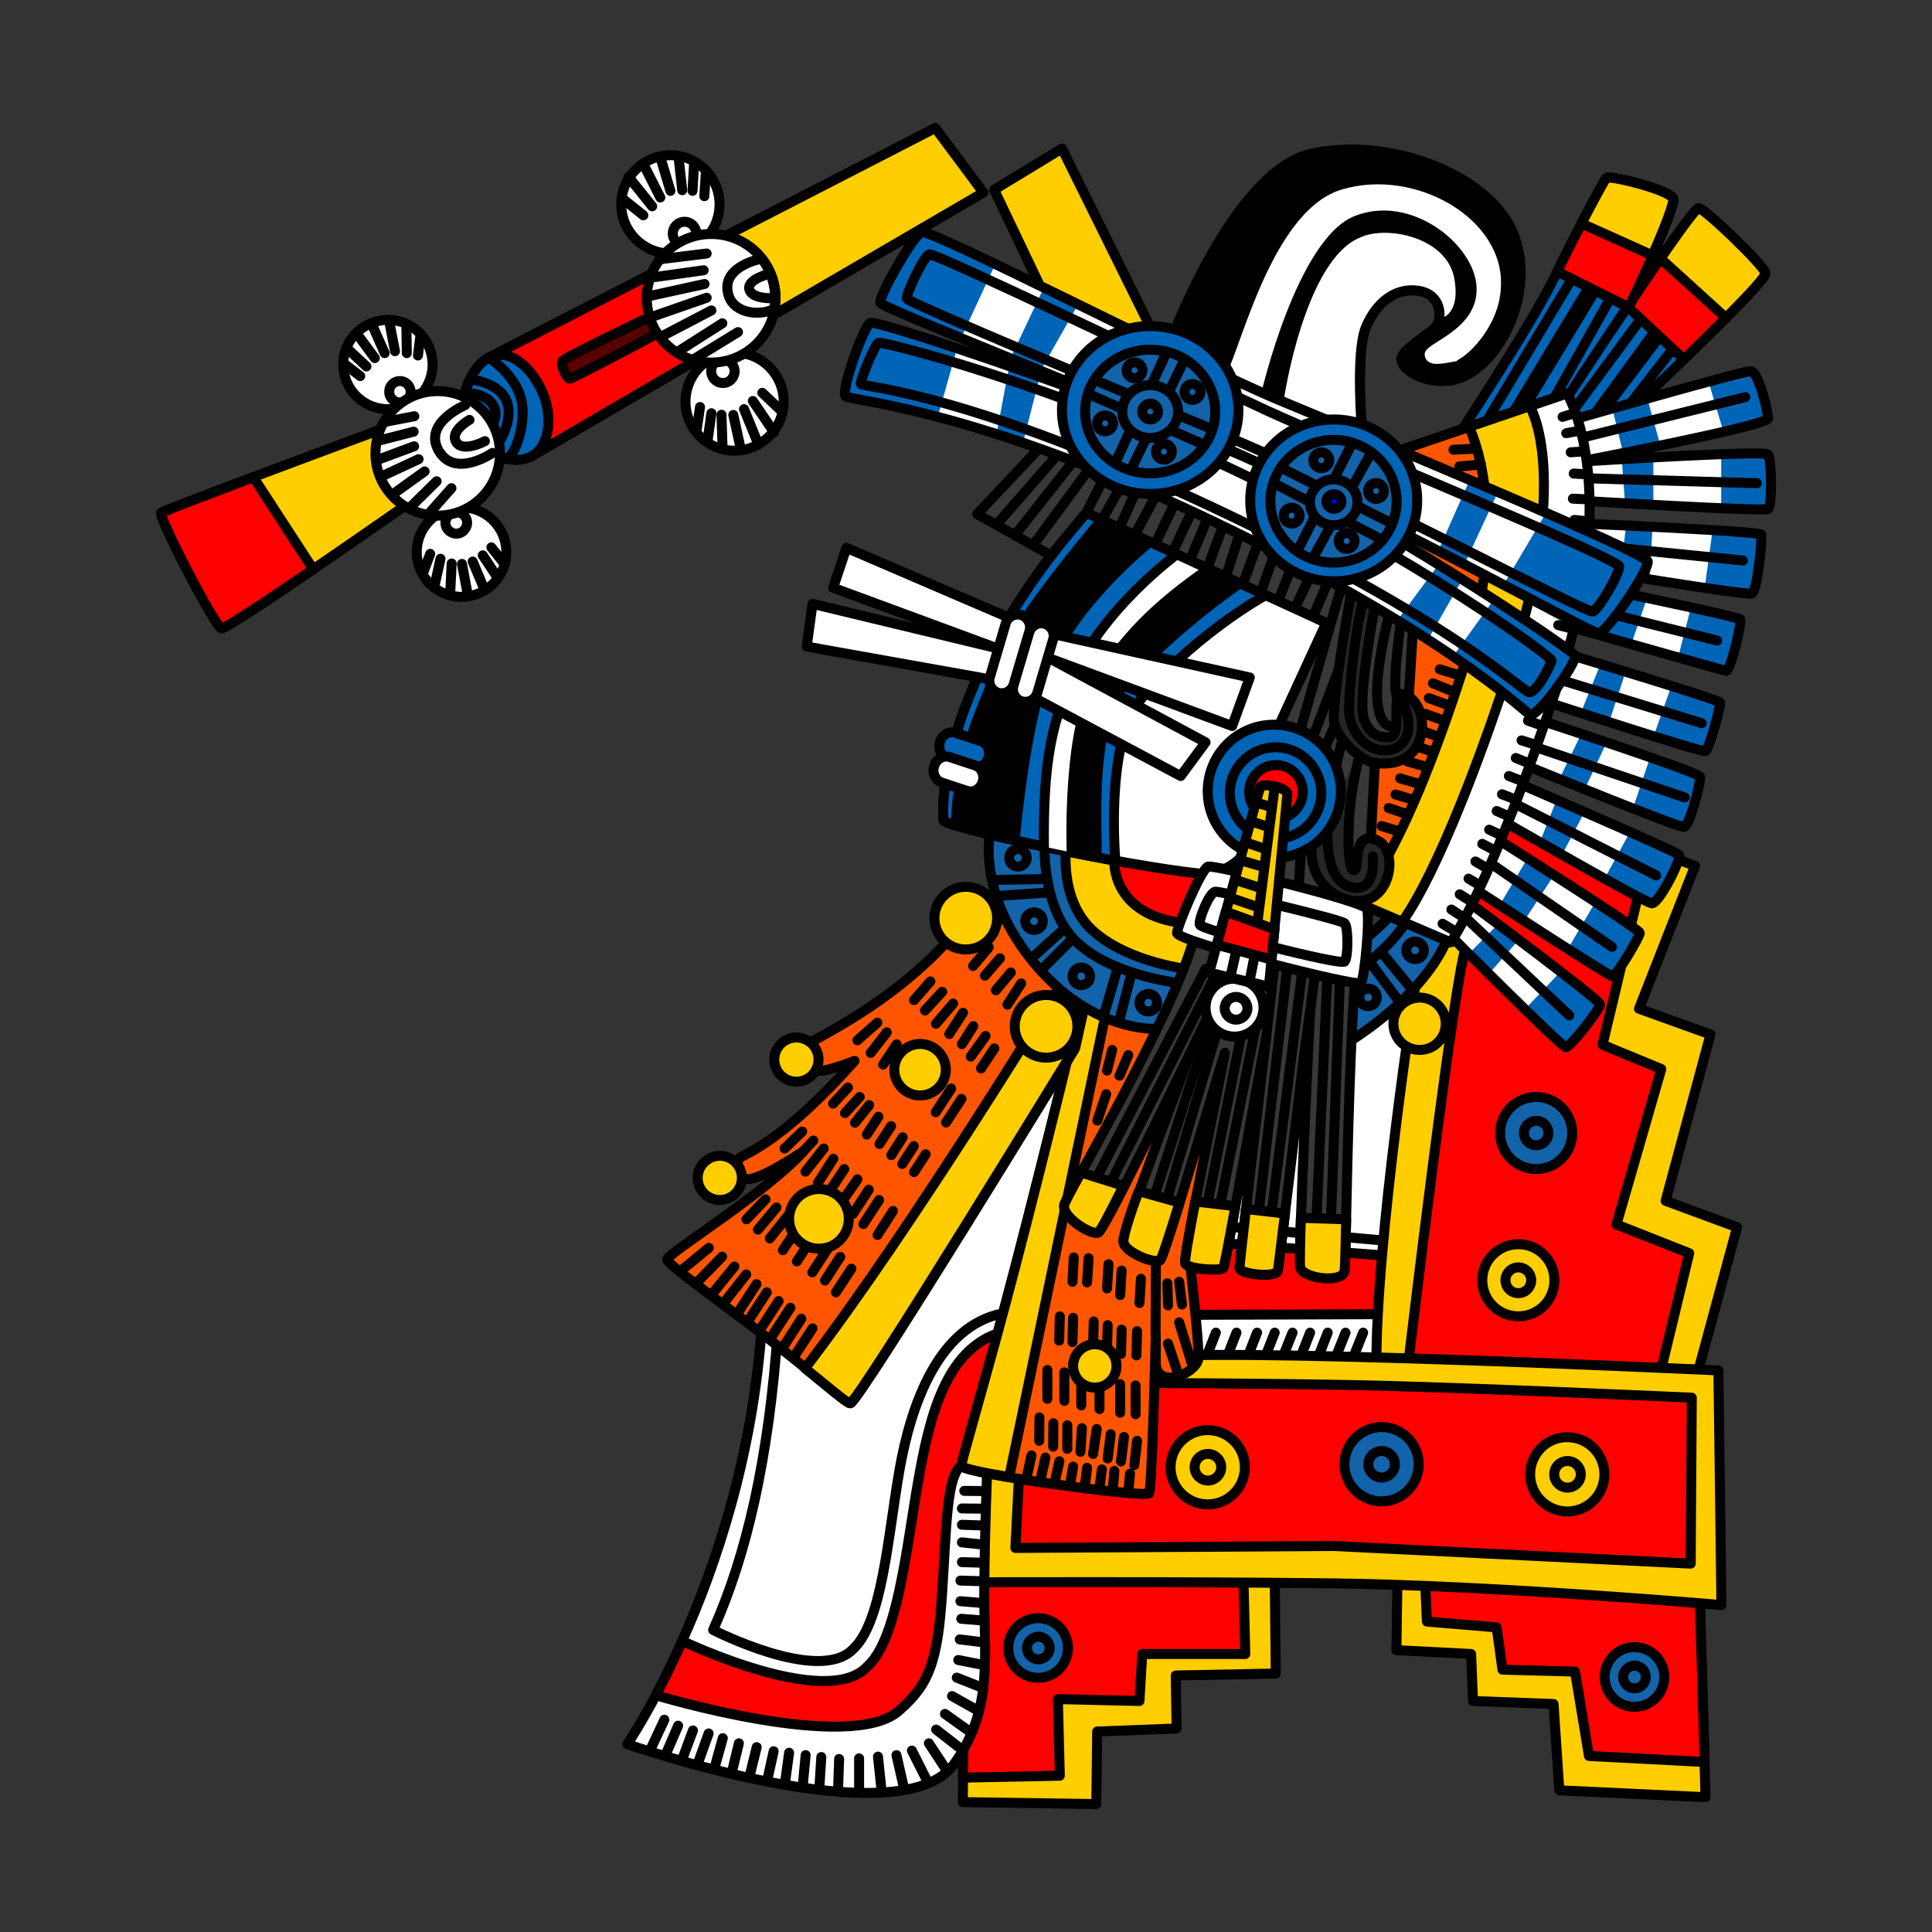 <svg version="1.1" id="Calque_1" xmlns="http://www.w3.org/2000/svg" x="0" y="0" viewBox="0 0 900 900" style="enable-background:new 0 0 900 900" xml:space="preserve"><rect x="0" y="0" width="900" height="900" fill="#333333" stroke="none"/><style>.st0,.st1,.st10,.st2,.st3,.st4,.st5{fill:#fff;stroke:#000;stroke-width:4.65;stroke-linecap:round;stroke-linejoin:round}.st1,.st10,.st2,.st3,.st4,.st5{fill:red}.st10,.st2,.st3,.st4,.st5{fill:none}.st10,.st3,.st4,.st5{fill:#ffce00}.st10,.st4,.st5{fill:#1263a9}.st10,.st5{fill:#f50}.st10{fill:#0064b7}.st11{fill:#fff}.st12{fill:#0064b7}.st14{fill:#262626;stroke:#000;stroke-width:4.65;stroke-linecap:round;stroke-linejoin:round}</style><path class="st0" d="m670 445.9-7.6 147.4-135.1 17.2 2.8-168.7z"/><path class="st1" d="m651.4 582.7-98.3-10.6-6.6 25.7 5.2 42.2 101.1-.4z"/><path class="st0" d="m648 578.2-84-7.5-.7 7.9 84.4 6.5zM644.9 612.2l-90.5.3v26.1l93.6-1.4z"/><path class="st2" d="m635 620.8-5.2 13M626.8 620.8l-5.2 13M618.5 620.8l-5.1 13M610.3 620.8l-5.1 13M602.1 620.8l-5.2 13M593.8 620.8l-5.1 13M585.6 620.8l-5.1 13M576 620.8l-5.1 13M566.4 620.8l-5.1 13"/><path class="st3" d="m791.8 744 2.7 93.2-68.1-3.2-2.7-40.2-37.5-1.4-.9-21.9-34.8-1.8.5-33.9 101.5 1.8z"/><path class="st1" d="m791.8 744 2.3 76.8-53.9-2.8-6.5-39.3-33.8-.9-2.7-19.7-32.5-2.7-.9-20.4 88.7 1.6z"/><path class="st3" d="m593.8 734.4.5 45.2-46.6.9.4 24.7-37 1.4-.4 33.8-62.2-.9.4-32.5-.9-80.4 26.1 1.4z"/><path class="st1" d="m579.2 733.6.9 36.9h-48l-1.3 21.9-38-.9.9 35.7-45.1.9.3-21.1-.9-80.4 26.1 1.4z"/><path class="st4" d="M747.5 781.2c0 7.7 6.2 13.9 13.9 13.9s13.9-6.2 13.9-13.9-6.2-13.9-13.9-13.9-13.9 6.2-13.9 13.9z"/><path class="st2" d="M756.1 781.2c0 2.9 2.4 5.3 5.3 5.3s5.3-2.4 5.3-5.3-2.4-5.3-5.3-5.3c-2.9.1-5.3 2.4-5.3 5.3z"/><path class="st4" d="M469.7 767.7c0 7.7 6.2 13.9 13.9 13.9s13.9-6.2 13.9-13.9-6.2-13.9-13.9-13.9-13.9 6.2-13.9 13.9z"/><path class="st2" d="M478.4 767.7c0 2.9 2.4 5.3 5.3 5.3s5.3-2.4 5.3-5.3-2.4-5.3-5.3-5.3c-2.9.1-5.3 2.4-5.3 5.3z"/><path class="st3" d="m775.2 397.9 14.4 5.5-26.1 66.5 33.3 12-20.9 77.5 33.3 12.3-19.5 72s-147.8 51.4-148.5-6.2c-.7-57.6 18.5-181 18.5-181l30.5-91.2 85 32.6z"/><path class="st1" d="m773.5 639.3 13.4-55.5-33.9-13.4 20.9-72.4-27.4-11.3 17.8-74.7-51.4-30.9L685 378l-5.5 44.6s3.1 15.1 3.8 17.5c-5.1 8.2-27.4 196.1-27.4 196.1l117.6 3.1z"/><path class="st4" d="M698.8 527.8c0 9.3 7.5 16.8 16.8 16.8s16.8-7.5 16.8-16.8-7.5-16.8-16.8-16.8-16.8 7.6-16.8 16.8z"/><path class="st2" d="M709.9 527.8c0 3.1 2.5 5.7 5.7 5.7s5.7-2.5 5.7-5.7-2.5-5.7-5.7-5.7c-3.1.1-5.7 2.6-5.7 5.7z"/><path class="st3" d="M690.5 596.4c0 9.3 7.5 16.8 16.8 16.8s16.8-7.5 16.8-16.8-7.5-16.8-16.8-16.8c-9.2 0-16.8 7.5-16.8 16.8z"/><path class="st2" d="M701.3 596.4c0 3.3 2.7 6 6 6s6-2.7 6-6-2.7-6-6-6-6 2.7-6 6z"/><path class="st3" d="m800.5 638.4 1.4 109.3s-104.2-9.1-180.1-10.1c-75.9-.9-166.9-.5-166.9-.5l5-55.3s48.9-43 72.7-48.9c23.8-6 267.9 5.5 267.9 5.5z"/><path class="st1" d="m788.1 651.1-.5 77.3-166-8.2-148.6.9 1.8-35.7 59.9-41.1s44.4 0 94.2.9c50 .9 159.2 5.9 159.2 5.9z"/><path class="st3" d="M712.8 686.8c0 9.6 7.8 17.3 17.3 17.3 9.6 0 17.3-7.8 17.3-17.3 0-9.6-7.8-17.3-17.3-17.3-9.5-.1-17.3 7.7-17.3 17.3z"/><path class="st2" d="M724 686.8c0 3.4 2.8 6.2 6.2 6.2s6.2-2.8 6.2-6.2c0-3.4-2.8-6.2-6.2-6.2-3.5 0-6.2 2.8-6.2 6.2z"/><path class="st4" d="M626.3 682.1c0 9.6 7.8 17.3 17.3 17.3 9.6 0 17.3-7.8 17.3-17.3 0-9.6-7.8-17.3-17.3-17.3-9.6 0-17.3 7.8-17.3 17.3z"/><path class="st2" d="M637.4 682.1c0 3.4 2.8 6.2 6.2 6.2 3.4 0 6.2-2.8 6.2-6.2 0-3.4-2.8-6.2-6.2-6.2-3.4.1-6.2 2.8-6.2 6.2z"/><path class="st3" d="M545.3 683.5c0 9.6 7.8 17.3 17.3 17.3 9.6 0 17.3-7.8 17.3-17.3 0-9.6-7.8-17.3-17.3-17.3s-17.3 7.7-17.3 17.3z"/><path class="st2" d="M556.5 683.5c0 3.4 2.8 6.2 6.2 6.2s6.2-2.8 6.2-6.2c0-3.4-2.8-6.2-6.2-6.2-3.5 0-6.2 2.8-6.2 6.2z"/><path class="st0" d="M354.9 617.7c-7.9 114.9-62.7 194.8-62.7 194.8s127.2 44.2 152.2 9.3c18.9-26.1 13.8-51.4 14.1-81.6.3-30.9 1.4-55.5 1.4-55.5l22.6-83.3L500 514l3.8-25.7-25.4-3.8c-.1-.2-115.7 18.3-123.5 133.2z"/><path class="st1" d="M354.9 617.7c-5.4 78.3-32.6 140.4-49.4 172 0 0 91.2 27.6 113.5 7 14.1-12.3 17.8-23 19.9-54.9 2-30.9 2.1-54.2 8.9-59 6.8-4.8 34.6-81.6 34.6-81.6l17.5-87.4 3.8-25.7-25.4-3.8s-115.6 18.5-123.4 133.4z"/><path class="st0" d="M354.9 617.7c-4.2 61-21.6 112.2-37.1 146.7 0 0 67.3 32.3 86.1 12 14.1-12.3 18.2-54.2 23.7-85.7s13-61.7 38.1-69.9c12.7-4.5 16.8-19.5 16.8-19.5l17.5-87.4 3.8-25.7-25.4-3.8c-.1-.1-115.7 18.4-123.5 133.3z"/><path class="st0" d="M362.4 618.7c-4.2 61-14.7 106-30.2 140.6 0 0 48.7 25 64.8 9.3 14-12.3 16.5-52.1 22-83.7 5.5-31.5 18.5-66.9 47.7-73 12.7-4.5 15.8-10.6 15.8-10.6l17.5-87.4 3.8-25.7-25.4-3.8c-.1-.1-108.1 19.4-116 134.3z"/><path class="st2" d="m309.5 801.1-6.4 13.7M315.9 803.9l-5.3 12.3M322.8 806.1l-4.6 12.4M330.1 807.5l-5.1 14.2M336.7 809.7l-3.8 13.7M344.2 812.1l-3.2 13.2M352.5 813.9l-3.1 12.6M360.4 815.8l-2.8 12.7M367.6 816.5l-1.9 13.9M375.3 817.6l-1.3 13.7M382.6 818.5l-.9 14.2M390.9 819.4l-.5 14.2M400.2 819.1v14.1M409 818.3l1.6 15.2M417.6 817.6l3.3 14.5M424.8 815.5l6.9 13.7M432.7 812.1l7.9 12M436.1 805.7l11.3 8.8M440.2 798.4l11.5 8.2M443.5 790.1l11.4 6.4M445.7 781.5l12.4 4.9M446.4 773.3l11.2 2.2M447.1 763.7l10.5 1.3M447.8 754.1l10.3.8M447.4 745.9l9.8.8M447.4 736.3l10.3.3M448.1 727.7l10.4.3M448.1 718.5l9.6 1M448.1 710.3l9.1.3M448.1 702.7l10.6.1M449.2 694.5l8.9.1"/><path class="st5" d="m574.7 499.4-20.2 90.2s4.1 36 3.8 42.9c-.4 6.8-18.2 15.1-19.9 3.4v-13.7s-1.7 71-3.1 73.4c-1.4 2.4-87.1-9.3-87.4-12.7-.2-1.5 12.9-45.6 25-92.2 15.7-60.2 31.5-126.2 31.5-126.2l51.8 7.9 20.2 14.1-1.7 12.9z"/><path class="st2" d="m538.5 579.8-.2 42.3"/><path class="st3" d="m516.7 464.4-46.6 223.7c-12.7-2.1-22.2-4.2-22.3-5.3-.2-1.5 12.9-45.6 25-92.2 15.7-60.2 31.5-126.2 31.5-126.2h12.4z"/><path class="st2" d="m480.5 678-2.2 10M487 679l-2.2 10M493.5 680.7l-2.2 10M499.9 683.2l-1.4 8.2M506.4 683.8l-1 8.3M513.3 684.5l-1.1 8.3M519.1 685.2l-.7 8.9M526.4 686.5l-.8 8.7M484.2 660.3l-.1 10.9M490.7 663l-.1 10.9M497.2 664v10.9M504 665.3l-.7 11M510.9 665.7l-1.7 11.6M517.4 668.1l-1.4 11.3M523.6 669.4l-1.4 11.4M529.7 671.2l-1.3 11.3M487.9 638.2v13.4M495.8 639.3v13.3M503.7 641.3v13.4M512.2 643v13.4M521.8 644.8v13.3M529 645.4v13.4M493.7 613.2l-.3 11.3M499.9 613.9l-.3 11.3M509.5 615.6l-.3 11.3M516 617.3l-.3 11.3M522.5 619.4l-.3 11.3M529.7 620.1l-.3 11.3M500.2 585.8l-.6 11.3M507.1 586.1l-.7 11.3M516.4 588.9l-.7 11.3M522.5 591.9l-.7 11.4M531.5 595.7l-.7 11.3M548.9 640.3l-4.8-14.4M555.5 636.2l-6.2-20.2M550.6 607.7l-1.3-10.6M544.1 608.1l-.3-10.3M511.2 522l4.1-12.3M521.5 501.1l4.1-9.6M515.7 498.7l2.4-9.6"/><path class="st5" d="M443.3 436.3c-27.8 31.5-63.8 47.3-64.8 49-1 1.7 1 12.3 3.1 13.4 2.1 1 16.5-4.5 16.5-4.5-32.6 36.7-50.4 43.2-53.1 44.9s-.7 7.9 1.4 9.6c2.1 1.7 8.2.3 27.8-12.3-16.1 18.2-61.7 46.6-63.4 50.1-.9 1.9 24 19.4 47 37 19.1 14.7 36.7 30.3 38.4 30.2 3.8-.4 104.6-165.3 104.6-165.3l7.2-32.2-25-29.2c-.2 0-33.2.7-39.7 9.3z"/><path class="st3" d="M494.8 457.6S424.2 573.5 375 637.4c11.4 9.3 19.9 16.5 21 16.3 3.8-.4 104.6-165.3 104.6-165.3l7.2-32.2-13 1.4z"/><path class="st3" d="M472.7 478.1c0 8.1 6.5 14.6 14.6 14.6s14.6-6.5 14.6-14.6-6.5-14.6-14.6-14.6-14.6 6.6-14.6 14.6zM435.3 427.7c0 8.1 6.5 14.6 14.6 14.6s14.6-6.5 14.6-14.6-6.5-14.6-14.6-14.6-14.6 6.6-14.6 14.6zM416.6 498.3c0 6.6 5.4 12 12 12s12-5.4 12-12-5.4-12-12-12c-6.6.1-12 5.4-12 12zM360.7 493.6c0 5.7 4.6 10.3 10.3 10.3s10.3-4.6 10.3-10.3-4.6-10.3-10.3-10.3-10.3 4.6-10.3 10.3zM325 548.7c0 5.7 4.6 10.3 10.3 10.3s10.3-4.6 10.3-10.3c0-5.7-4.6-10.3-10.3-10.3-5.7.1-10.3 4.7-10.3 10.3z"/><path class="st2" d="m457 497.7 6.2-9.3M452.2 492.2l6.9-9.6M448.1 486.4l5.3-8.4M442.2 481.7l6.4-9.9M436 476.9l8-9.4M430.9 470.7l8-8.7M425.8 465.9l7.6-8.7M453.3 450l7.3-8.7M458.8 454.5l7-8.1M463.9 461.3l7-8.3M469.3 468l6.4-9.9M440.7 522.9l7.2-11M435.9 518.1l7.2-11M411.4 495.9l6.3-9.4M405.6 490.5l7.5-9.6M399.4 484.6l9.3-8.2M425.8 546l5.4-8.3M420.3 542.2l5.4-8.3M415.2 538.1l5.3-8.3M409.7 532.9l5.4-8.3M403.8 528.5l5.4-8.3M398.3 523l6.6-8.2M393.6 518.5l6.9-7.5M388.1 514.1l6.9-7.5M408.8 575.3l7.2-11.2M402.2 570.2l7.3-11.2M397.4 565.4l7.3-11.2M392.6 559.2l6.8-9.8M386.8 554.4l6.5-9.8M381 551l7.2-11.2M375.2 545.8l8.5-10.8M374.1 536.4l4.8-5.1M365.5 535l8.2-7.9M389.4 602l7.2-11M384.3 596.5l7.1-11M378.4 592.7l7.2-11M371.2 587.6l7.2-11M364.7 582.4l7.2-11M358.6 576.9l8.6-10.7M353.1 572.8l8.6-10.3M347.7 568l8.9-9.3M370.3 631.4l8.2-12.6M365.2 626.9l8.1-12.6M360 621.8l8.2-12.6M354.5 618.7l8.2-12.6M349 614.6l8.2-12.6M344.2 610.8l8.2-12.6M337.4 606.7l10.2-13M331.9 602.6l10.2-12.6M325 597.1l11.4-11.7M318.5 590.9l11.7-9.6"/><path class="st3" d="M367.6 567.8c0 7.7 6.2 13.9 13.9 13.9s13.9-6.2 13.9-13.9-6.2-13.9-13.9-13.9-13.9 6.2-13.9 13.9z"/><path class="st4" d="M541.7 479.2s-30.9 3.8-59.3-29.8c-28.5-33.6-20.9-63.1-20.9-63.1l53.8 4.8 44.9 59.3-18.5 28.8z"/><path class="st2" d="M551 458.2s-31.9-3.1-49-18.9c-17.1-15.8-15.4-47-15.4-47M530.8 467.1c0 2.3 1.8 4.1 4.1 4.1s4.1-1.8 4.1-4.1-1.8-4.1-4.1-4.1-4.1 1.9-4.1 4.1zM499.6 454.8c0 2.3 1.8 4.1 4.1 4.1s4.1-1.8 4.1-4.1-1.8-4.1-4.1-4.1-4.1 1.8-4.1 4.1zM477.6 429.1c0 2.3 1.8 4.1 4.1 4.1s4.1-1.8 4.1-4.1-1.8-4.1-4.1-4.1c-2.2 0-4.1 1.8-4.1 4.1z"/><circle class="st2" cx="474.2" cy="399.6" r="4.1"/><path class="st2" d="m462.5 409.9 24.7-.4M464.2 417.4l24.7-1.7M481.1 445.9l14.4-13M485.2 451.7l14.4-14.4M514 473.7l6.5-22.3M521.2 476.1l5.8-22.3"/><path class="st3" d="M555.1 451.7s-28.1-2.7-45.3-17.5c-17.1-14.7-13-41.1-13-41.1l35-2.7 41.5 24.3-18.2 37z"/><path class="st1" d="M551.7 430.1c-34.6-3.8-32.6-29.5-32.6-29.5l6.2-16.8 42.2 16.8-6.2 25.7s-5.2 0-9.6 3.8z"/><path d="M634.5 201.3s-3.2-37 1.8-48.9c5-11.9 14.2-18.7 24.7-16.9s10.5 11.9 8.7 15.5c-1.8 3.7-16.5 11.4-16.9 16-.5 4.6 10.1 12.3 23.8 10.1 20.1-3.7 39.3-38.9 28.8-67.2s-57.6-46.2-94.2-38.4c-36.6 7.8-65.8 87.3-65.8 87.3l20.1 41.1-55.3-22.9 124.3 24.3z" style="stroke:#000;stroke-width:4.65"/><path d="M634.5 201.3s-3.2-37 1.8-48.9c5-11.9 14.2-18.7 24.7-16.9s10.5 11.9 8.7 15.5c0 0 13.7-.5 10.1-21.5s-33.4-27.4-47.1-21c-27.4 11-37 77.7-37 77.7l17.4 21.5 21.4-6.4z" style="fill:#fff;stroke:#000;stroke-width:4.65"/><path d="M676.6 167c-5 .9-11 2.3-11.4-1.8-.5-4.1 25.1-10.5 24.2-31.5-.9-21-32-45.7-59.4-34.3-27.4 11.4-43.9 83.2-43.9 83.2s-22 1.8-15.1-5c6.8-6.8 21-77.7 54.4-87.8 33.4-10.1 74.5 13.3 72.2 44.4-.9 17.7-16 31.9-21 32.8z" style="fill:#fff;stroke:#fff;stroke-width:3.1"/><path class="st3" d="m537.2 155.1-42.5-85.9-31.6 19.2 23.3 48.9 48.5 24.2zM499.9 636.3c0 5.6 4.5 10.1 10.1 10.1s10.1-4.5 10.1-10.1-4.5-10.1-10.1-10.1-10.1 4.6-10.1 10.1zM649.1 476.9c0 6.7 5.4 12.2 12.2 12.2 6.7 0 12.2-5.4 12.2-12.2 0-6.7-5.4-12.2-12.2-12.2-6.8.1-12.2 5.5-12.2 12.2z"/><path class="st4" d="M649.1 425c-10.6 11.7-22.6 19.5-22.6 19.5l-.4 42.2s35-19.9 47.7-48.3c-7.9-16.2-14.1-25.1-24.7-13.4z"/><path class="st2" d="m657.4 460.5-14.2-17.3M651.4 466l-13.2-17.8M656 428c-11.9 19.2-32 28.8-32 28.8M655.1 442.7c0 2.3 1.8 4.1 4.1 4.1s4.1-1.8 4.1-4.1-1.8-4.1-4.1-4.1c-2.2 0-4.1 1.8-4.1 4.1zM633.2 464.6c0 2.3 1.8 4.1 4.1 4.1s4.1-1.8 4.1-4.1-1.8-4.1-4.1-4.1-4.1 1.9-4.1 4.1z"/><path class="st3" d="m458.1 89.7-210.8 123-19.6-46.1 208-107z"/><path class="st1" d="m353.5 150.7-106.2 62-19.6-46.1 103.7-53.4z"/><path d="M308.6 154.1s-41.8 22.3-43.2 22.3-4.5-6.5-3.4-8.2c1-1.7 42.2-21.3 42.2-21.3l4.4 7.2z" style="fill:#590000;stroke:#000;stroke-width:4.65;stroke-linecap:round;stroke-linejoin:round"/><path class="st3" d="M191 234s-84.7 59.3-87.8 58.6c-3.1-.7-29.8-52.5-28.1-53.8 1.7-1.4 103.2-39.1 103.2-39.1L191 234z"/><path class="st1" d="M145.9 265.2c-20.8 14.2-41.2 27.8-42.7 27.5-3.1-.7-29.8-52.5-28.1-53.8.8-.6 20.7-8.2 42.9-16.6l27.9 42.9z"/><path class="st0" d="M289.4 95.2c0 12.6 10.2 22.9 22.9 22.9 12.6 0 22.9-10.2 22.9-22.9 0-12.6-10.2-22.9-22.9-22.9-12.7.1-22.9 10.3-22.9 22.9z"/><path class="st2" d="M313.4 108.8c0 3 2.5 5.5 5.5 5.5s5.5-2.5 5.5-5.5-2.5-5.5-5.5-5.5c-3.1 0-5.5 2.5-5.5 5.5zM328.1 91.4l.7-11M322.6 88.9l.7-12.3M317.8 88.6l-1.7-15.4M312.3 88.9l-4.4-14.7M307.6 92 300 77M303.8 96.1l-11-13.7M299.7 100.3l-9-7.2"/><path class="st0" d="M365 188.9c1-12.6-8.4-23.6-21-24.6s-23.6 8.4-24.6 21 8.4 23.6 21 24.6c12.6.9 23.6-8.5 24.6-21z"/><path class="st2" d="M342.2 173.4c.2-3-2-5.7-5-5.9-3-.2-5.7 2-5.9 5-.2 3 2 5.7 5 5.9 3 .3 5.6-2 5.9-5zM326.1 189.6l-1.6 10.9M331.4 192.5l-1.7 12.2M336.1 193.2l.5 15.5M341.6 193.3l3.3 15.1M346.6 190.6l6.4 15.7M350.7 186.8l9.9 14.6M355.1 183l8.4 7.9"/><path class="st0" d="M159.9 169.1c-.4 11.5 8.6 21.1 20.1 21.5 11.5.4 21.1-8.6 21.5-20.1.4-11.5-8.6-21.1-20.1-21.5-11.5-.3-21.2 8.7-21.5 20.1z"/><path class="st2" d="M181.3 182.3c-.1 2.8 2.1 5.1 4.8 5.2 2.8.1 5.1-2.1 5.2-4.8s-2.1-5.1-4.8-5.2c-2.8-.1-5.1 2-5.2 4.8zM194.7 165.6l1.2-9.8M189.5 164.5l-.2-13M184 163.6l-2.7-14M179.2 164.5l-5.9-13.3M174.6 166.8l-8.4-11.4M170.7 170.7l-8.9-8.3M167.8 175.2l-7.9-6.1"/><path class="st0" d="M235.1 262.8c3.1-11.1-3.4-22.6-14.5-25.7-11.1-3.1-22.6 3.4-25.7 14.5-3.1 11.1 3.4 22.6 14.5 25.7 11.1 3 22.6-3.4 25.7-14.5z"/><path class="st2" d="M217.4 244.9c.8-2.7-.8-5.4-3.5-6.2-2.7-.8-5.4.8-6.2 3.5s.8 5.4 3.5 6.2 5.4-.8 6.2-3.5zM200.4 258l-3.4 9.2M205.2 260.3l-2.8 12.7M210.4 262.5l-.7 14.2M215.2 262.7l2.7 14.3M220.2 261.6l5.5 13.1M224.9 258.7l6.7 10.1M228.9 255l6.2 7.8"/><path class="st10" d="M227.7 166.6c-8.9 4.3-15.8 22.5-9.3 33.8 6.5 11.3 19.8 16.8 28.9 12.3 9.1-4.5 10.5-19.9 4.7-31.5-5.8-11.7-15.4-19-24.3-14.6z"/><path class="st2" d="M235.1 213.6c-6.4-1.7-12.8-6.4-16.7-13.2-6.5-11.3.4-29.5 9.3-33.8 0 0 12.3 7.8 15.1 19.4 2.7 11.6-3.5 28.7-7.7 27.6z"/><path class="st2" d="M236.2 187.4c3.1 8.9-4.5 22.6-8.7 22.8-3.6-2.4-6.8-5.7-9.2-9.8-3.9-6.8-3-16.2.4-23.5 1.4-.2 14.4 1.5 17.5 10.5z"/><path class="st2" d="M222.8 206.2c-1.7-1.7-3.2-3.7-4.4-5.8-2.9-5-3.1-11.2-1.8-17.1 3.2-.4 11.4.6 13.8 6.8 2.4 6.2-5.1 14.7-7.6 16.1z"/><path class="st2" d="M215.8 190.4c.1 3.5.9 7 2.6 10 0 0 6.9-3.8 5.8-7.9-1-4.1-8.4-2.1-8.4-2.1z"/><path class="st0" d="M174.9 211.2c0 16 13 29 29 29s29-13 29-29-13-29-29-29c-16.1 0-29 13-29 29z"/><path class="st2" d="M229.4 211s-17.5 12-25-1c-7.6-13 12.3-21.3 12.3-21.3"/><path class="st2" d="M225.9 205.5s-10.3 5.5-13.4.4c-3.1-5.1 6.2-10.3 6.2-10.3M200.2 238.8l10.1-11.4M191.8 235.6l11.6-11.4M182.9 230.3l14.9-10.7M177.6 222l17.4-8.1M176.2 214.1l16.7-6.2M175.5 205.5l17.2-4.4M179 196.6l14-2.7"/><path class="st0" d="M301.3 138.9c0 16.5 13.4 30 30 30s30-13.4 30-30-13.4-29.9-30-29.9-30 13.4-30 29.9z"/><path class="st2" d="M339.4 137.6c2.8 8.9 15.4 9.6 21.3 6.2.3-1.6.4-3.3.4-5 0-5.6-1.5-10.8-4.2-15.3-.6-1.1-1.3-2.1-2.1-3-6.8 1.4-18.8 6.2-15.4 17.1z"/><path class="st2" d="M361.2 138.9c0-4.1-.8-8-2.3-11.5 0 0-11.2 2.6-9.8 7.5 1.3 4.8 12.1 4 12.1 4zM323.7 167l20.1-12.3M316.4 163.4l20.1-12.8M308.6 156.5l22.8-11.9M303.1 147.8l26.1-9.1M303.1 137.8l25.1-5.5M304.9 129.1l22.9-3.2M307.2 120.8l22-2.7"/><path class="st10" d="M779.5 92.5c1.8 4.1-33.4 81.8-47.1 96.5-13.7 14.6-53 13.7-53 13.7s33.8-51.2 44.8-73.6c11-22.4 22.9-44.8 24.2-46.2 1.3-1.4 29.2 5.5 31.1 9.6z"/><path class="st10" d="M763.9 187.1s59.4-56.2 58.5-59.9c-.9-3.7-27.9-29.7-31.1-30.2-3.2-.5-61.3 88.2-61.3 88.2l4.1 19.7 27.4-10.1 2.4-7.7z"/><path d="m776.3 156.5-27 35.7-10.5 2.2 32-43.8z"/><path class="st2" d="m758.4 189.4 23.4-30.2M731.5 193.1l36.1-48.9"/><path d="m746.1 135-34.7 57.2-10.6 2.2 38.4-63.5z"/><path class="st2" d="m722.8 187.6 31.1-55.3M691.7 197.6l44.8-74.9"/><path class="st1" d="M784.4 167.4c17.1-16.6 38.6-38 38-40.2-.9-3.7-27.9-29.7-31.1-30.2-1.7-.2-17.8 23.1-33.1 45.9l26.2 24.5z"/><path class="st3" d="M804 148.1c10.5-10.6 18.8-19.5 18.4-20.9-.9-3.7-27.9-29.7-31.1-30.2-1.1-.2-8.5 10-17.8 23.4l30.5 27.7z"/><path class="st1" d="M725.4 126.5c10.6-21.5 21.7-42.3 23-43.6 1.4-1.4 29.3 5.5 31.1 9.6 1 2.3-9.1 26.7-20.8 50.7l-33.3-16.7z"/><path class="st3" d="M736.7 104.1c6.1-11.7 10.8-20.3 11.6-21.2 1.4-1.4 29.3 5.5 31.1 9.6.7 1.5-3.4 12.4-9.6 26.5l-33.1-14.9z"/><path class="st11" d="M706 364.3s74.7 32.2 76.1 33.9c1.4 1.7-9.3 23-12.7 22.6-3.4-.4-69.9-38.7-69.9-38.7l6.5-17.8zM697.7 391s66.2 41.8 66.2 43.6c0 1.7-11 20.2-12.7 20.2-1.7 0-64.8-41.1-64.8-41.1l11.3-22.7zM684 420.2s61.4 45.6 61.4 47.7-14 20.2-16.1 19.9c-2.1-.4-54.2-52.5-54.2-52.5l8.9-15.1z"/><path class="st12" d="M725.1 372.6c4 1.8 8.5 3.7 13 5.7l-10.5 20c-3.6-2-7.1-4-10.3-5.9l7.8-19.8zM759.3 387.6c12.5 5.5 22.3 10.1 22.8 10.7 1.4 1.7-9.3 23-12.7 22.6-1.2-.1-10.5-5.1-22-11.5l11.9-21.8zM711.6 399.8c3.7 2.4 7.9 5.1 12.3 7.9L710 429c-4.1-2.6-8-5.2-11.4-7.4l13-21.8zM743.2 420.2c11.5 7.5 20.7 13.7 20.7 14.4 0 1.7-11 20.2-12.7 20.2-.6 0-9.7-5.6-20.8-12.8l12.8-21.8zM727 452.6c10.3 8 18.4 14.5 18.4 15.2 0 2.1-14 20.2-16.1 19.9-.8-.1-9.1-8-18.9-17.6l16.6-17.5zM697.9 430.5c3 2.2 6.2 4.7 9.6 7.3l-13.9 15.8c-3.4-3.4-6.6-6.6-9.4-9.3l13.7-13.8z"/><path class="st2" d="M706 364.3s74.7 32.2 76.1 33.9c1.4 1.7-9.3 23-12.7 22.6-3.4-.4-69.9-38.7-69.9-38.7l6.5-17.8zM697.7 391s66.2 41.8 66.2 43.6c0 1.7-11 20.2-12.7 20.2-1.7 0-64.8-41.1-64.8-41.1l11.3-22.7zM684 420.2s61.4 45.6 61.4 47.7-14 20.2-16.1 19.9c-2.1-.4-54.2-52.5-54.2-52.5l8.9-15.1zM771.5 407.8l-67.6-34.3M750.9 441.1l-62.7-43.2M731 473l-54.5-51.4"/><path class="st11" d="M810.6 288.5c1 1.4-4.5 24.3-6.5 24-2.1-.4-74.1-20.9-74.1-20.9l4.5-19.9c-.1 0 75 15.4 76.1 16.8zM731.4 195.9s80.9-23.3 84.3-23c3.4.3 7.9 18.5 7.9 22 0 3.4-88.1 20.2-88.1 20.2l-4.1-19.2zM823.6 211.7c-1.7-2.1-88.1 3.4-88.1 3.4l1.4 18.2s84.7 5.1 86.8 3.8c1.9-1.4 1.6-23.3-.1-25.4z"/><path class="st12" d="M801.8 236.8c12 .5 21.1.7 21.7.3 2.1-1.4 1.7-23.3 0-25.4-.5-.7-9.6-.6-21.7-.1v25.2zM757 234.5c4.1.2 8.6.5 13.2.7v-22.1c-5.2.3-10.2.6-14.7.8l1.5 20.6z"/><path class="st11" d="M820.5 249.1c.4 1.7-1.7 26.4-4.5 27.4-2.7 1-80.9-12-80.9-12l2.4-20.6s82.7 3.5 83 5.2z"/><path class="st12" d="M768.5 269.9c-4.8-.8-9.4-1.5-13.7-2.2l2.7-22.9c3.8.2 8 .4 12.3.6l-1.3 24.5zM797.8 246.9c12.8.8 22.6 1.6 22.7 2.2.4 1.7-1.7 26.4-4.5 27.4-.9.3-10.1-.9-21.9-2.6l3.7-27z"/><path class="st11" d="M728.9 304.3s72 21.6 72.4 23c.3 1.4-5.1 22-6.9 22.6-1.7.7-75.1-23.3-75.1-23.3l9.6-22.3z"/><path class="st12" d="M745.6 309.3c3.6 1.1 7.6 2.3 11.7 3.6l-7.7 23.5c-4.7-1.5-9.2-2.9-13.2-4.3l9.2-22.8zM778.6 319.5c12.5 3.9 22.6 7.3 22.7 7.8.3 1.4-5.1 22-6.9 22.6-.6.3-11.1-2.9-24.1-6.9l8.3-23.5z"/><path class="st11" d="M792 361.9c-.3-2.1-73.7-26.1-73.7-26.1l-6.2 21.3s69.6 28.5 72.4 28.1c2.7-.4 7.9-21.3 7.5-23.3z"/><path class="st12" d="M760.7 376.5c12.5 4.9 22.8 8.8 23.8 8.6 2.7-.4 7.9-21.3 7.6-23.3-.1-.8-10.5-4.6-23.4-9.1l-8 23.8zM726.4 362.9c3.6 1.4 7.6 3.1 11.8 4.8l10.2-21.8c-4.1-1.4-8.1-2.7-11.8-4l-10.2 21zM751.1 190.3c5-1.4 10.6-3 16.3-4.6l6.1 21.9c-6.1 1.3-12.1 2.5-17.4 3.5l-5-20.8zM795.9 177.8c10.7-2.9 18.8-4.9 19.8-4.8 3.4.3 7.9 18.5 7.9 22 0 1.1-8.8 3.5-20.7 6.3l-7-23.5zM759.9 300.1c-15.9-4.5-29.9-8.5-29.9-8.5l4.5-19.9s15.7 3.2 32.8 6.8l-7.4 21.6zM787.7 283c12.5 2.8 22.5 5 22.8 5.5 1 1.4-4.5 24.3-6.5 24-.7-.1-10.3-2.8-22.3-6.2l6-23.3z"/><path class="st2" d="M731.4 195.9s80.9-23.3 84.3-23c3.4.3 7.9 18.5 7.9 22 0 3.4-88.1 20.2-88.1 20.2l-4.1-19.2zM823.6 211.7c-1.7-2.1-88.1 3.4-88.1 3.4l1.4 18.2s84.7 5.1 86.8 3.8c1.9-1.4 1.6-23.3-.1-25.4zM820.5 249.1c.4 1.7-1.7 26.4-4.5 27.4-2.7 1-80.9-12-80.9-12l2.4-20.6s82.7 3.5 83 5.2zM810.6 288.5c1 1.4-4.5 24.3-6.5 24-2.1-.4-74.1-20.9-74.1-20.9l4.5-19.9c-.1 0 75 15.4 76.1 16.8zM728.9 304.3s72 21.6 72.4 23c.3 1.4-5.1 22-6.9 22.6-1.7.7-75.1-23.3-75.1-23.3l9.6-22.3zM792 361.9c-.3-2.1-73.7-26.1-73.7-26.1l-6.2 21.3s69.6 28.5 72.4 28.1c2.7-.4 7.9-21.3 7.5-23.3zM728.9 205.9 813 185M818.4 225.1l-82.6-2.4M811.9 261.1l-75.4-7.6M792.7 336.9l-70.3-21.6M799.9 298.4l-67.2-16.8M784.8 371.5l-74-25"/><path class="st0" d="m644.6 212.4 85.4-29.1s26.4 42.9-4.5 136.1C694.7 412.6 675.8 439 675.8 439l-44.2-18.9 3.1-188.9 9.9-18.8z"/><path class="st3" d="m644.6 212.4 68-23.2s20.4 32.1-10.4 125.4c-30.9 93.3-49.1 114.8-49.1 114.8l-21.5-9.2 3.1-188.9 9.9-18.9z"/><path class="st5" d="m644.6 212.4 39.7-13.5s20.6 40-2.7 112.6c-30 93.5-50.1 108.7-50.1 108.7l3.1-188.9 10-18.9z"/><path class="st2" d="m687.1 209-10 .5M689.9 216.4l-10.1.9M679.9 314.6l-9.2-2.8M676.6 322l-9.1-3.7M674.3 328.4l-8.7-3.2M671.6 335.3l-7.8-2.8M669.3 343l-8.2-3.1M666.6 349.9l-8.6-2.8M664.1 357.1l-8.5-2.4M660.6 365l-8.4-2.4M657.4 372.3l-7.3-2.2M653.7 378.7l-6.8-2.3M650.5 386.9l-6.9-2.1M733.4 192.5l-5.5 1.7M735.5 200.7l-5.9 1.1M737.5 210.3l-5.8.4M739.6 221l-6.5-.4M739.2 232.6l-6.5-.3M739.9 242.9l-6.5-.7M738.9 253.9l-6.5-1.1M736.8 264.5l-6.1-1M736.1 274.4l-6.8-1.3M734.1 283.4l-6.9-1.1M731.4 292.6l-5.5-1.4M730 301.2l-6.2-1.4M726.9 310.8l-5.5-1.7M724.5 319.4l-6.2-1.8M721.7 328.6l-6.5-2M718 337.9l-6.2-2.2M714.9 346.8l-6.1-1.9M711.8 355.4l-5.7-2.3M709.1 363.9l-6.2-2.4M706.1 372.5l-6.4-2.5M703.2 380.4l-6-2.6M699.1 389l-5.4-2.5M696.4 396.2l-5.9-3.1M692.6 404.4l-5.3-3.1M689.1 412.3l-5-3M685.7 420.2l-5.7-3.6M682.3 427.7l-6.2-4M678.2 434l-6.2-3.7"/><path class="st0" d="M439.6 382.1c.5 3.2 82.9 21 119.5 24.9 10.3 1.1 18.3-6.9 18.3-6.9 4.3-8.2 6.2-9.8 6.2-9.8l50.1-101.5S520.6 238.7 522.6 238c2.1-.7-4.8-15.1-16.5.7-70 80.3-67.2 139.3-66.5 143.4z"/><path class="st10" d="M439.6 382.1c.4 2.3 42.6 12.1 80 18.9 0 0-4.9-53.5 11.2-74.4 16.1-20.9 48.3-45.3 67.2-53.6-33-14.7-76.7-34.5-75.4-34.9 2.1-.7-4.8-15.1-16.5.7-70 80.2-67.2 139.2-66.5 143.3z"/><path d="M439.6 382.1c.4 2.2 37.6 10.9 73.1 17.6 2.3.4-4.8-56.3 11.3-77.2 16.1-20.9 55.9-51.4 64-54 32.6-10.2-66.5-30-65.4-30.4 2.1-.7-4.8-15.1-16.5.7-70 80.2-67.2 139.2-66.5 143.3z"/><path class="st11" d="M439.6 382.1c.3 1.8 27.3 8.5 57.3 14.5 0 0-2.3-59.9 12.6-81.7 15.8-23 28.8-36.4 61.7-58.3-21.4-7.1-49.3-18.3-48.7-18.5 2.1-.7-4.8-15.1-16.5.7-69.9 80.2-67.1 139.2-66.4 143.3z"/><path class="st10" d="M439.6 382.1c.3 1.6 21.3 6.9 46.7 12.3-.4-38.4 3.3-59.4 15.3-82.9 16.8-32.9 50.1-55.9 50.1-55.9s-29.7-17.3-29.2-17.5c2.1-.7-4.8-15.1-16.5.7-69.9 80.2-67.1 139.2-66.4 143.3z"/><path d="M439.6 382.1c.2 1.4 15.3 5.4 35.4 9.9 0 0 5-60.8 17-84.3 16.8-32.9 50.3-57.6 50.3-57.6-8.6-5.1-20.1-11.9-19.8-12 2.1-.7-4.8-15.1-16.5.7-69.9 80.2-67.1 139.2-66.4 143.3z"/><path class="st10" d="M439.6 382.1c.1.5 2.2 1.4 5.7 2.5.4-37 19.4-70.9 24.2-82.2 8-18.6 48.3-65.8 48.5-65.8 2.1-.7-.2-13.5-11.9 2.3-70 80.1-67.2 139.1-66.5 143.2z"/><path class="st10" d="M437.9 345.5c-1.1 3.2.5 6.7 3.4 7.7l11.8 3.9c3 1 6.3-.8 7.3-4.1h0c1.1-3.2-.5-6.7-3.5-7.7l-11.8-3.9c-2.8-1-6.1.8-7.2 4.1h0z"/><path class="st0" d="M435.2 356.8c-1.1 3.2.5 6.7 3.4 7.7l11.8 3.9c3 1 6.3-.8 7.3-4.1h0c1.1-3.2-.5-6.7-3.4-7.7l-11.8-3.9c-3-1-6.2.8-7.3 4.1h0zM488.9 295l93.3 20.6-8.2 22.6-85.1-31.5 72.7 39.1-11.6 15.7-69.3-37-16.5-7.5-88.4-15.8 2.7-19.9 85.7 20.6-76.1-28.1 6.2-18.6 78.2 33.6z"/><path class="st0" d="M461.1 315.5c-.9 3.1.9 6.3 3.9 7.2h0c3.1.9 6.3-.9 7.2-3.9l7.4-25c.9-3.1-.9-6.3-3.9-7.3h0c-3.1-.9-6.3.9-7.2 3.9l-7.4 25.1zM472.1 319.5c-.9 3.1.9 6.3 3.9 7.2h0c3.1.9 6.3-.9 7.2-3.9l7.4-25c.9-3.1-.9-6.3-3.9-7.2h0c-3.1-.9-6.3.9-7.2 3.9l-7.4 25z"/><path d="m593.8 342.3 24-52.1L506 238.8l-16.5 19.9-34.3-19.2 34.3-36.4L659 279.9l-2.7 44.6-4.5 20.9-11.3 9.9-2.1 38.4-1.4 25.4c-9.1 12.3-9.6 167.3-10.7 173-1.1 5.7-19.4 3.4-20.6-1.8-1.1-5.3 4.6-119.1 4.6-119.1-2.7 15.8-14.2 117.3-15.1 120.7-.9 3.4-17.8 1.6-17.8-1.4s12.3-106.3 12.3-106.3C588 491.1 571 589 569.9 590.6c-1.1 1.6-16.7.7-17.8-2.1-1.1-2.7 16.2-85 18.5-98.1-1.7 4.8-27.9 94.9-30.2 96.7-2.3 1.8-16.9-3.7-17.1-8.9-.2-5.3 28.1-78.2 30.9-87.1-4.5 8.6-39.3 81.4-42.5 83-3.2 1.6-17.4-7.5-15.8-13 1.6-5.5 51-88.7 60.3-124.1 27.6-23.6 37.6-94.7 37.6-94.7z" style="fill:#383838;stroke:#000;stroke-width:4.65;stroke-linecap:round;stroke-linejoin:round"/><path class="st2" d="M649.7 338.6c-17.1.4-2.1-54.2-2.1-54.2M650.8 324.9c-2.7-6.2 2.1-37.4 2.1-37.4M464.9 243.6l30.2-34.6M473.5 248.4l27.1-34.3M482.1 252.8l26-35.3M506.1 238.8l7.5-14.8M514.3 240.5l6.9-12.3M522.2 244.3l6.8-15.1M529.4 247.7l8.6-16.1M538.7 252.2l8.9-18.6M546.9 255.9l8.2-17.5M554.4 260.7l7.2-17.1M562.6 264.2l6.9-18.6M571.6 266.9l5.5-17.1M579.4 271l6.6-18.2M587.7 274.8l5.8-16.1M595.9 278.8l5.1-13M603.8 282l6.9-14.4M612 286.5l6.9-16.2M605.2 342l18.8-65.8M610.7 345.8l14-36.7M616.8 349.5l4.1-9.6M554.1 491.1l21.2-43.5M589.7 484.3l4.1-35.7M610.3 471.3l3.1-24.7"/><path class="st14" d="M611.3 392c-3.1 20.6 15.1 30.5 25.7 27.1 12.6-4.1 14.1-27.1 1.7-28.5-8.9-1-4.8 15.1-8.2 14.8-3.4-.4-3.8-31.9 3.4-55.2"/><path class="st2" d="M639.5 398.9c.7 8.6-1.7 17.1-11 14.1-21.3-7.2-2.4-71-2.4-71M619.9 571l4.5-120.6M613.1 571.4l5.4-120.7M592.1 566.9l14.8-116.5M586 567.3l14-119.4M567.8 564.5l19.5-98M543.4 559.4l25.8-86.4M537.3 558.7l28.1-87.4M510.2 549.8l51.4-98.4M517.4 550.8l48.7-96.3"/><path class="st3" d="M523.4 552.4c-6 12-10.7 21.1-11.8 21.7-3.2 1.6-17.4-7.5-15.8-13 .4-1.3 3.3-6.8 7.8-14.9l19.8 6.2zM549.5 560.2c-4.6 14.8-8.3 26.3-9.1 26.9-2.3 1.8-16.9-3.7-17.1-8.9-.1-1.8 2.8-12.1 7.2-23.3l19 5.3zM575.5 561.9c-2.9 16-5.2 28.1-5.6 28.7-1.1 1.6-16.7.7-17.8-2.1-.4-1 1.7-13.2 4.7-28.8l18.7 2.2zM598.6 565.3c-1.8 14.8-3.1 25.6-3.4 26.7-.9 3.4-17.8 1.6-17.8-1.4 0-1 1.3-12.4 3-27.4l18.2 2.1zM627.1 568c-.3 13.6-.5 22.9-.8 24.2-1.1 5.7-19.4 3.4-20.6-1.8-.3-1.4-.1-10.5.3-23.1l21.1.7z"/><path class="st2" d="m604.8 415.7 1.4-21.2M562.6 560.1l16.8-84"/><path class="st14" d="M630.2 271.7s-10.6 57.6-8.6 65.5c2.1 7.9 13 17.5 18.9 18.2 24.7 3.4 26.4-24 15.8-30.9-10.6-6.9-2.1 17.8-8.6 18.9-5.1.4-9.3-1-12-7.6-4.1-7.9 5.1-55.2 5.1-55.2"/><path class="st2" d="M651.8 323.1c9.9 19.5.7 27.4-8.2 26.4-8.9-1-14.4-9.9-15.1-17.1-.7-7.2 3.4-45.6 7.6-55.5"/><path class="st0" d="M636.7 423.3c1.7 3.4-1 32.6-2.7 34.6-1.7 2.1-86.1-19.5-85.7-23.3.3-3.8 11.3-29.8 14.4-30.9 3-1 72.3 16.1 74 19.6z"/><path class="st2" d="M626.4 430.1c1.7 1.7 1.7 15.8 0 17.8-1.7 2.1-66.9-14.8-67.5-17.1-.7-2.4 4.5-15.1 7.2-15.4 2.7-.4 58.6 13 60.3 14.7z"/><path class="st10" d="M562.6 368.6c0 17.1 13.9 31 31 31s31-13.9 31-31-13.9-31-31-31c-17.1-.1-31 13.8-31 31z"/><path class="st2" d="M572.9 369.4c0 11.7 9.5 21.3 21.3 21.3s21.3-9.5 21.3-21.3-9.5-21.3-21.3-21.3-21.3 9.6-21.3 21.3z"/><path class="st1" d="M581.9 368.9c0 6.9 5.6 12.5 12.5 12.5s12.5-5.6 12.5-12.5-5.6-12.5-12.5-12.5-12.5 5.6-12.5 12.5z"/><path class="st0" d="M561.6 469.4c0 7.5 6.1 13.5 13.5 13.5 7.5 0 13.5-6.1 13.5-13.5 0-7.5-6.1-13.5-13.5-13.5-7.4-.1-13.5 6-13.5 13.5z"/><path class="st2" d="M570.5 469.7c0 2.9 2.4 5.3 5.3 5.3s5.3-2.4 5.3-5.3-2.4-5.3-5.3-5.3-5.3 2.4-5.3 5.3z"/><path class="st3" d="M599.7 370.1c-.3 3.4-8.6 89.5-8.6 89.5l-27.8-6.5s23-84.3 23.7-86.4c.7-2.1 13 0 12.7 3.4z"/><path class="st2" d="m593.8 366.3-9.2 72.4"/><path class="st1" d="M593.7 432.9c-1.4 15-2.6 26.7-2.6 26.7l-27.8-6.5s3.5-12.7 7.7-28.4l22.7 8.2z"/><path class="st0" d="M592.3 447c-.7 7.6-1.2 12.6-1.2 12.6l-27.8-6.5 3.5-13 25.5 6.9z"/><path class="st2" d="m582.2 456.5 2.1-10.6M573.6 453.1l2.1-9.3M592.1 375.9l-5.8-1.7M590.8 385.2l-6.5-2.1M589.4 395.5l-8.2-2.8M588 403.7l-8.2-2.4M587 413.6l-10.6-3.4M584.9 422.2l-10.9-3.7"/><path class="st11" d="M767.6 261.6c.5 4.1-19.2 33.4-22.9 33.4-3.7 0-92.8-50.3-167.3-83.2-74.5-32.9-166.4-68.1-167.3-70.8-.9-2.7 15.1-31.1 19.2-32.9 4.1-1.8 128 62.2 166.4 78.2 38.4 15.9 171.4 71.2 171.9 75.3z"/><path class="st12" d="M447.7 157.5c-22.4-9.2-37.3-15.5-37.6-16.6-.9-2.7 15.1-31.1 19.2-32.9 1.3-.6 15.1 5.6 34.4 14.9l-16 34.6zM484.7 172.7c-4.8-2-9.5-3.9-14-5.8l15.6-33c5.2 2.5 10.5 5.1 16 7.8l-17.6 31zM682.2 262.9c-3.9-2-8-4.1-12.2-6.3l14.6-33c4.4 1.9 8.9 3.8 13.2 5.6l-15.6 33.7zM720.2 238.9c26.9 11.8 47.2 21.1 47.4 22.7.5 4.1-19.2 33.4-22.9 33.4-1.6 0-19-9.3-44.3-22.6l19.8-33.5z"/><path class="st11" d="M733.7 305.5c.9 3.2-17.8 29.3-21 27.4-3.2-1.8-39.8-38.4-147.7-90.1-107.9-51.7-168.2-56.2-171-58.1-2.7-1.8 8.2-32.5 11.4-34.3 3.2-1.8 121.6 38.4 175.1 62.6 53.6 24.4 152.3 89.3 153.2 92.5z"/><path class="st12" d="M436.8 194.3c-26.8-7-41.4-8.6-42.7-9.4-2.7-1.8 8.2-32.5 11.4-34.3 1.2-.7 17.4 4.2 40.3 11.8l-9 31.9zM476.5 206.4c-4.3-1.5-8.4-2.8-12.3-4.1l5.9-31.6c4.6 1.6 9.4 3.3 14.2 5l-7.8 30.7zM670.1 263c3.8 2.3 7.5 4.6 11.1 6.9l-16 28.1c-4.4-2.9-9.2-5.9-14.3-9l19.2-26zM695.9 279.3c22 14.1 37.5 25 37.8 26.2.9 3.2-17.8 29.3-21 27.4-1.6-.9-11.9-10.9-35.8-27.2l19-26.4z"/><path class="st2" d="M722.8 307.8c-.5 1.8-6.8 15.1-10.5 14.6S678 289.5 564.2 236 401.4 180.2 401 178.9c-.5-1.4 6.4-18.3 8.2-19.2 1.8-.9 82.7 19.7 166 59.4 83.1 39.8 148 86.9 147.6 88.7z"/><path class="st2" d="M733.7 305.5c.9 3.2-17.8 29.3-21 27.4-3.2-1.8-39.8-38.4-147.7-90.1-107.9-51.7-168.2-56.2-171-58.1-2.7-1.8 8.2-32.5 11.4-34.3 3.2-1.8 121.6 38.4 175.1 62.6 53.6 24.4 152.3 89.3 153.2 92.5z"/><path class="st2" d="M767.6 261.6c.5 4.1-19.2 33.4-22.9 33.4-3.7 0-92.8-50.3-167.3-83.2-74.5-32.9-166.4-68.1-167.3-70.8-.9-2.7 15.1-31.1 19.2-32.9 4.1-1.8 128 62.2 166.4 78.2 38.4 15.9 171.4 71.2 171.9 75.3z"/><path class="st2" d="M754.3 263.9c0 3.7-9.6 20.1-12.3 21s-103.3-52.6-160.5-77.3C524.4 183 422.9 141 422.4 139.1c-.5-1.8 7.8-19.7 10.5-20.6 2.7-.9 126.2 58.5 158.2 73.2 32 14.6 163.2 68.6 163.2 72.2z"/><path class="st10" d="M582.4 233.1c0 20.8 17.4 37.7 38.9 37.7s38.9-16.9 38.9-37.7-17.4-37.7-38.9-37.7-38.9 16.8-38.9 37.7z"/><path class="st4" d="M591.8 233.5c0 15.8 13.2 28.6 29.4 28.6 16.3 0 29.4-12.8 29.4-28.6s-13.2-28.6-29.4-28.6c-16.2.1-29.4 12.8-29.4 28.6z"/><path class="st2" d="m648.3 243.8-51.7-26M644.1 251.6l-50.7-26.5M638.2 211.8l-26.5 48M630 206.3l-24.7 48.5"/><path class="st4" d="M610.2 234c0 5.9 5 10.7 11.1 10.7s11.1-4.8 11.1-10.7c0-5.9-5-10.7-11.1-10.7-6.1-.1-11.1 4.8-11.1 10.7z"/><path d="M617.9 233.6c0 1.9 1.6 3.4 3.5 3.4s3.5-1.5 3.5-3.4-1.6-3.4-3.5-3.4-3.5 1.6-3.5 3.4z" style="fill:#00f;stroke:#000;stroke-width:4.65;stroke-linecap:round;stroke-linejoin:round"/><path class="st2" d="M611.8 214.4c0 2 1.6 3.7 3.7 3.7 2 0 3.7-1.6 3.7-3.7s-1.6-3.7-3.7-3.7c-2.1.1-3.7 1.7-3.7 3.7zM598 240.2c0 2 1.6 3.7 3.7 3.7 2 0 3.7-1.6 3.7-3.7s-1.6-3.7-3.7-3.7-3.7 1.6-3.7 3.7zM623.6 252c0 2 1.6 3.7 3.7 3.7s3.7-1.6 3.7-3.7-1.6-3.7-3.7-3.7c-2.1.1-3.7 1.7-3.7 3.7zM637.3 228.7c0 2 1.6 3.7 3.7 3.7s3.7-1.6 3.7-3.7c0-2-1.6-3.7-3.7-3.7-2.1.1-3.7 1.7-3.7 3.7z"/><path class="st10" d="M494.7 191c0 21.6 18.4 39.1 41.1 39.1s41.1-17.5 41.1-39.1-18.4-39.1-41.1-39.1c-22.7 0-41.1 17.5-41.1 39.1z"/><path class="st4" d="M505.5 191.7c0 15.9 13.6 28.8 30.3 28.8 16.7 0 30.3-12.9 30.3-28.8s-13.6-28.8-30.3-28.8c-16.8 0-30.3 12.9-30.3 28.8z"/><path class="st2" d="m551.8 167.5-24.7 50.7M543.6 163.8 519.8 215M559.6 206.6l-51.7-22.7M564 199.7l-53.8-22.6M551.8 182.6c0 2 1.6 3.7 3.7 3.7 2 0 3.7-1.6 3.7-3.7s-1.6-3.7-3.7-3.7-3.7 1.6-3.7 3.7zM524.8 172.5c0 2 1.6 3.7 3.7 3.7s3.7-1.6 3.7-3.7c0-2-1.6-3.7-3.7-3.7-2 0-3.7 1.7-3.7 3.7zM538.5 210.4c0 2 1.6 3.7 3.7 3.7s3.7-1.6 3.7-3.7c0-2-1.6-3.7-3.7-3.7-2 .1-3.7 1.7-3.7 3.7zM511.1 197.2c0 2 1.6 3.7 3.7 3.7 2 0 3.7-1.6 3.7-3.7s-1.6-3.7-3.7-3.7-3.7 1.7-3.7 3.7z"/><path class="st4" d="M522.8 191.7c0 6.8 5.8 12.3 13 12.3s13-5.5 13-12.3c0-6.8-5.8-12.3-13-12.3s-13 5.5-13 12.3z"/><path class="st2" d="M532.1 191.7c0 2 1.6 3.7 3.7 3.7 2 0 3.7-1.6 3.7-3.7 0-2-1.6-3.7-3.7-3.7-2 0-3.7 1.7-3.7 3.7z"/></svg>
